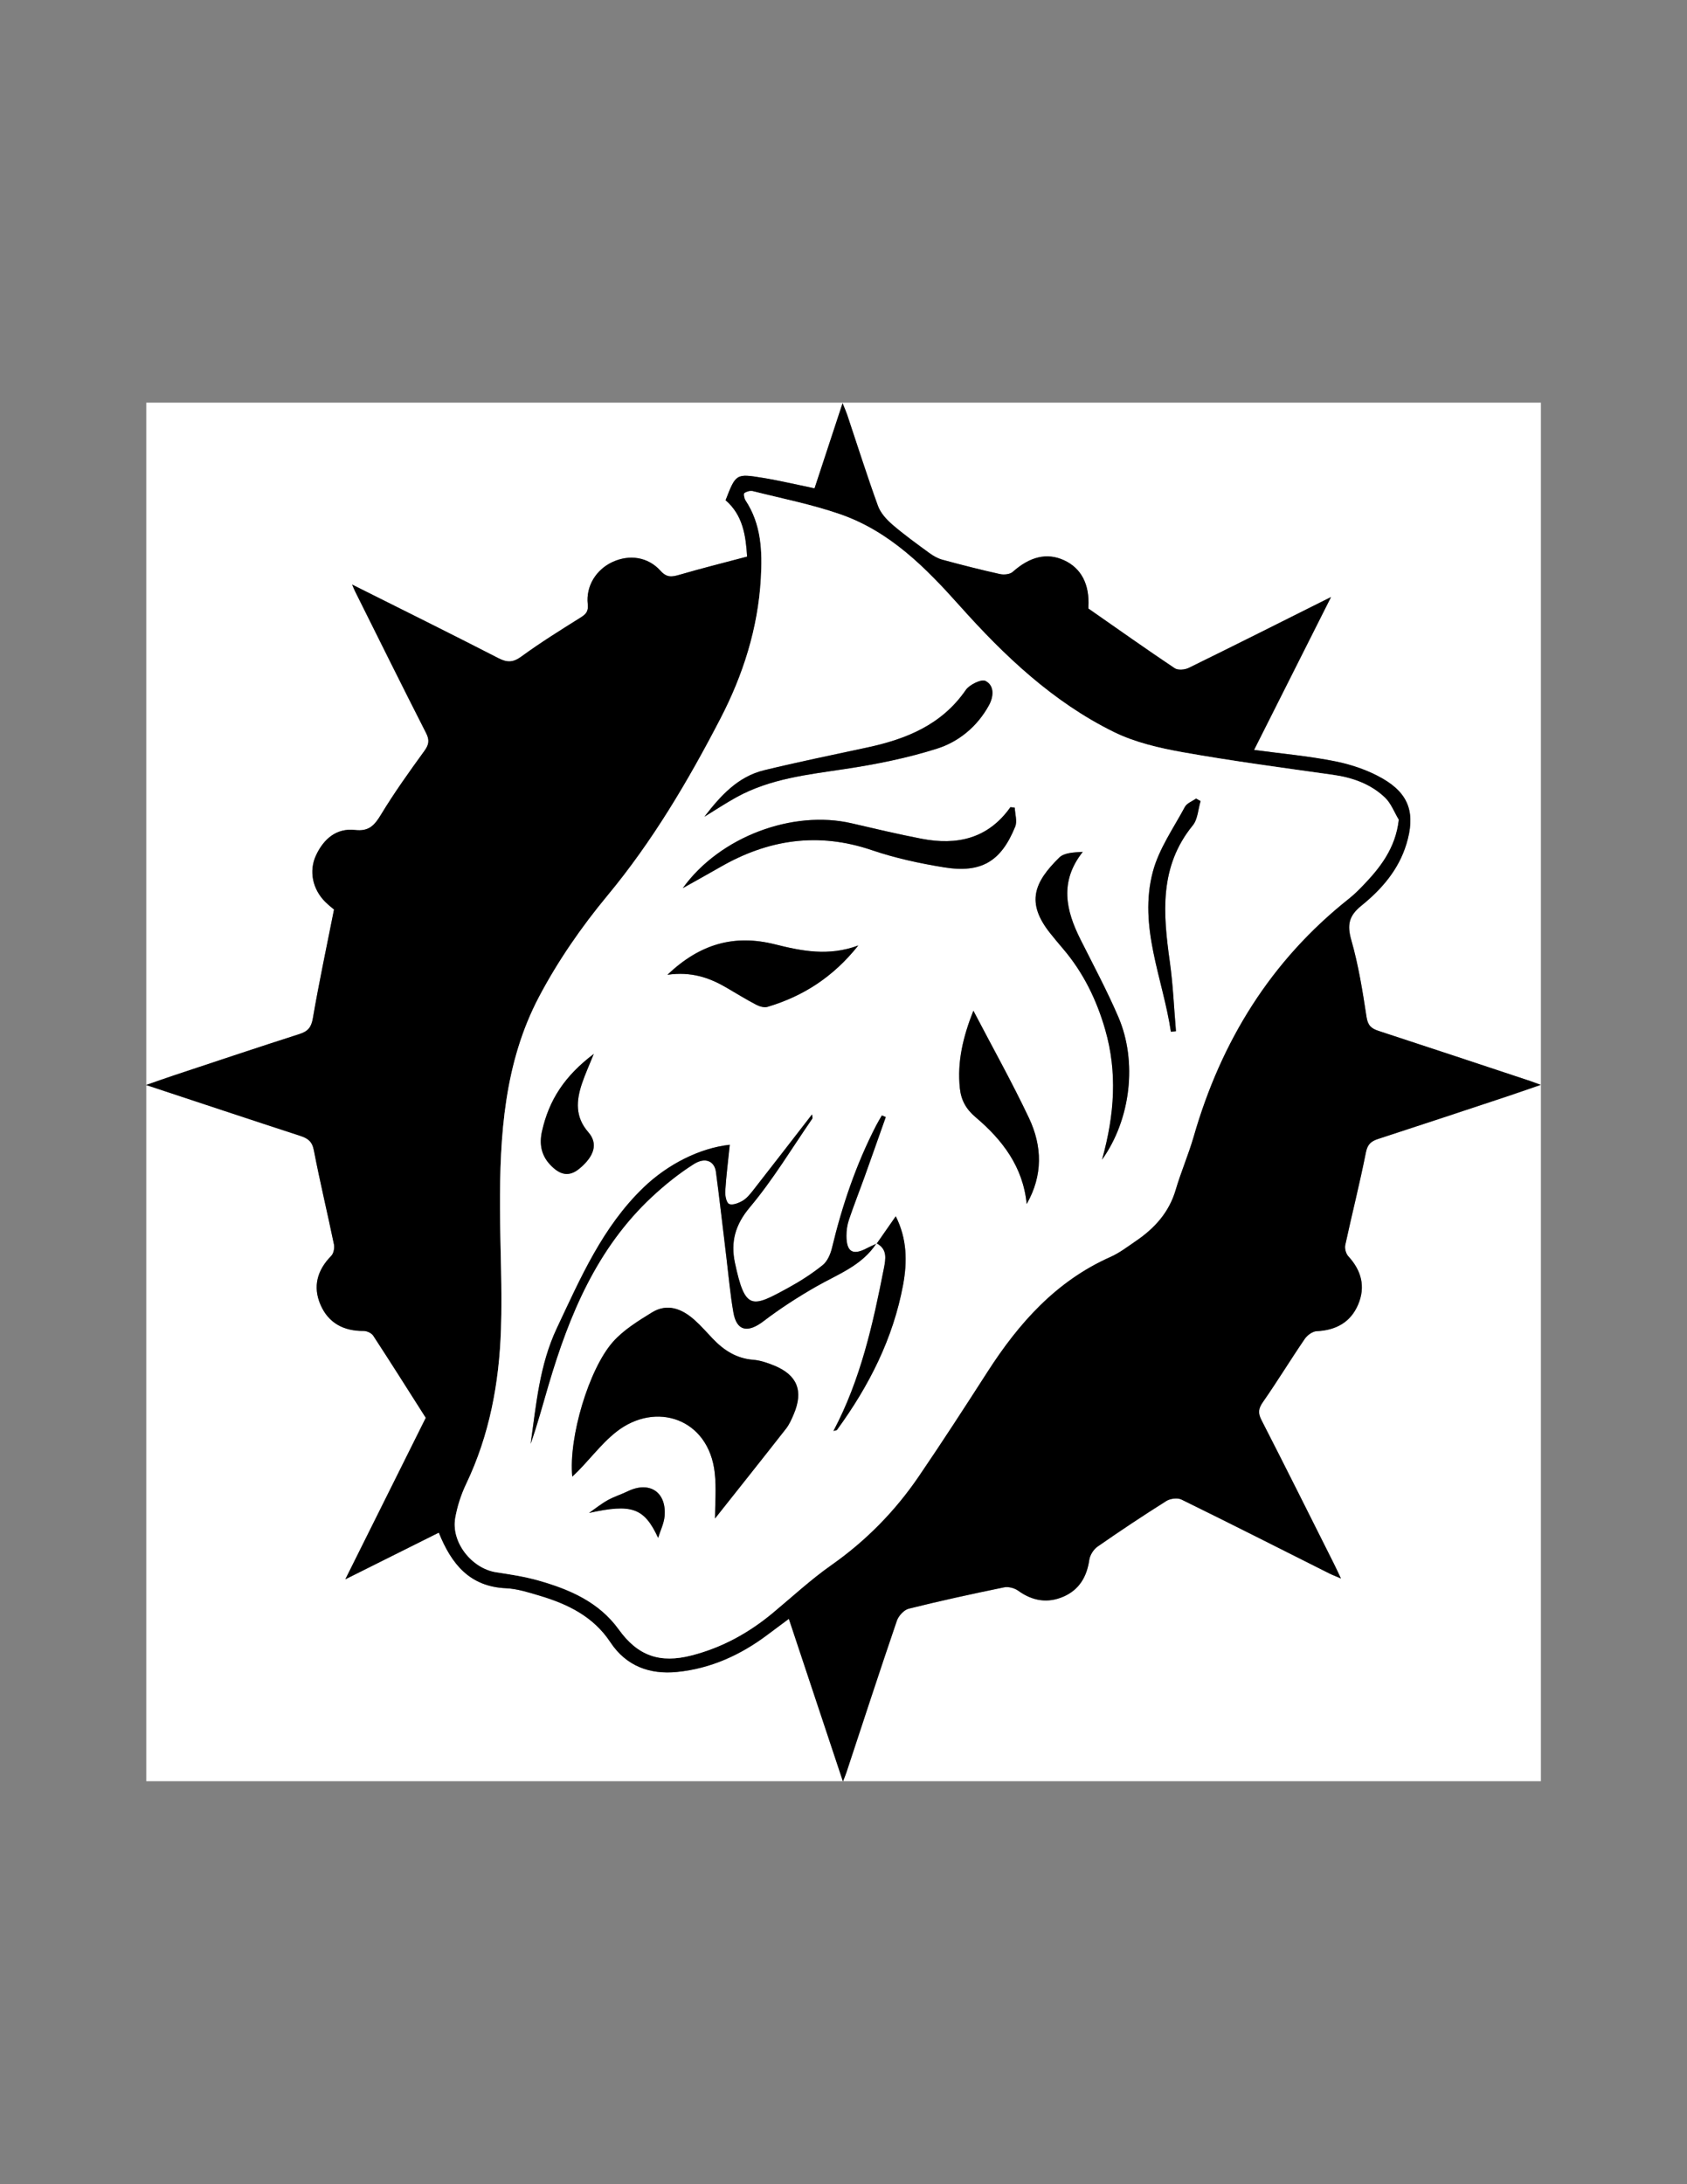 <?xml version="1.0" encoding="utf-8"?>
<!-- Generator: Adobe Illustrator 24.3.0, SVG Export Plug-In . SVG Version: 6.00 Build 0)  -->
<svg version="1.1" id="Layer_1" xmlns="http://www.w3.org/2000/svg" xmlns:xlink="http://www.w3.org/1999/xlink" x="0px" y="0px"
	 viewBox="0 0 612 792" style="enable-background:new 0 0 612 792;" xml:space="preserve">
<rect x="0" y="0" width="612" height="792" fill="#808080" stroke="none"/>
<style type="text/css">
	.st0{fill:#FFFFFF;}
</style>
<g>
	<path class="st0" d="M559,645.88c-168.65,0-337.3,0-505.94,0c0-166.63,0-333.26,0-499.88c168.65,0,337.3,0,505.94,0
		C559,312.63,559,479.26,559,645.88z M159.19,555.74c4.61,11.47,11.26,19.57,24.37,20.18c4.09,0.19,8.18,1.5,12.15,2.68
		c10.23,3.04,19.55,7.54,25.72,16.89c5.73,8.67,14.28,11.77,24.17,10.79c12.2-1.21,23.07-6.15,32.85-13.5
		c2.46-1.85,4.93-3.68,7.73-5.76c6.55,19.68,12.9,38.76,19.63,58.99c0.74-1.94,1.04-2.65,1.28-3.38
		c6.06-18.32,12.03-36.66,18.27-54.91c0.61-1.79,2.6-3.96,4.34-4.39c11.45-2.85,22.98-5.36,34.54-7.73c1.6-0.33,3.82,0.26,5.16,1.23
		c5.2,3.75,10.72,4.64,16.5,2.09c5.64-2.48,8.4-7.18,9.27-13.28c0.25-1.74,1.55-3.8,3-4.81c8.19-5.7,16.51-11.23,24.95-16.54
		c1.43-0.9,4.07-1.23,5.51-0.52c17.94,8.79,35.76,17.83,53.62,26.79c1.09,0.55,2.24,0.97,4.22,1.82c-1.14-2.39-1.81-3.86-2.54-5.31
		c-8.73-17.39-17.41-34.8-26.29-52.11c-1.33-2.59-1.13-4.19,0.53-6.56c5.23-7.5,9.99-15.32,15.15-22.87
		c0.91-1.34,2.81-2.74,4.31-2.81c7-0.33,12.33-3.22,15.07-9.65c2.74-6.43,1.24-12.32-3.55-17.5c-0.87-0.94-1.39-2.83-1.12-4.08
		c2.42-11.2,5.26-22.32,7.48-33.56c0.6-3.04,1.93-4.11,4.5-4.94c15.51-5.04,30.99-10.19,46.48-15.32c3.82-1.26,7.61-2.6,12.45-4.27
		c-2.03-0.74-2.94-1.1-3.86-1.41c-18.33-6.07-36.65-12.17-55-18.17c-2.6-0.85-3.86-1.95-4.33-5.02c-1.43-9.36-2.93-18.78-5.52-27.86
		c-1.6-5.59-0.88-8.86,3.7-12.56c7.28-5.88,13.43-12.94,16.27-22.25c3.33-10.93,1.16-18.16-8.57-23.77c-5.2-3-11.22-5.07-17.13-6.25
		c-9.57-1.92-19.35-2.78-29.55-4.16c9.32-18.51,18.38-36.5,27.92-55.44c-17.97,8.98-34.76,17.43-51.63,25.7
		c-1.42,0.7-3.92,0.9-5.1,0.11c-10.35-6.93-20.52-14.13-31.25-21.61c0.03,0.38-0.07-0.11-0.04-0.59c0.47-8.2-2.58-14.07-8.82-16.94
		c-6.24-2.87-12.44-1.32-18.66,4.23c-1.01,0.9-3.21,1.09-4.67,0.76c-6.98-1.55-13.92-3.32-20.82-5.19c-1.69-0.46-3.33-1.4-4.75-2.44
		c-4.56-3.34-9.16-6.65-13.44-10.33c-2.12-1.83-4.26-4.2-5.19-6.77c-3.97-10.94-7.48-22.05-11.18-33.09
		c-0.38-1.13-0.88-2.23-1.65-4.14c-3.59,10.89-6.85,20.81-10.17,30.89c-6.48-1.33-12.6-2.8-18.8-3.81
		c-9.72-1.59-9.74-1.46-13.47,8.12c6.32,5.45,7.32,12.85,7.81,20.44c-8.51,2.26-16.57,4.26-24.54,6.59
		c-2.75,0.8-4.57,1.11-6.88-1.45c-4.58-5.08-11.31-5.99-17.38-3.2c-5.92,2.72-9.73,8.7-9.01,15.3c0.3,2.78-0.76,3.7-2.78,4.97
		c-7.19,4.5-14.41,8.99-21.25,13.99c-3.01,2.2-5.12,2.3-8.36,0.64c-17.37-8.92-34.87-17.57-53.09-26.7c0.6,1.37,0.81,1.94,1.08,2.48
		c8.54,17.11,17.02,34.25,25.71,51.28c1.33,2.61,1.11,4.23-0.58,6.56c-5.47,7.53-10.9,15.13-15.73,23.08
		c-2.36,3.89-4.35,6.18-9.44,5.59c-6.76-0.77-11.35,3.27-14.11,9.12c-2.73,5.78-1.25,12.44,3.37,17c1.27,1.26,2.71,2.35,3.13,2.72
		c-2.71,13.67-5.45,26.5-7.67,39.41c-0.57,3.34-1.81,4.77-4.88,5.75c-15.22,4.87-30.37,9.96-45.53,14.98
		c-2.98,0.99-5.93,2.05-10.09,3.49c19.54,6.46,37.69,12.51,55.88,18.43c2.75,0.89,4.35,1.98,4.97,5.21
		c2.2,11.42,4.93,22.73,7.29,34.12c0.27,1.3-0.09,3.29-0.96,4.17c-5.09,5.19-6.79,11.14-3.89,17.8c2.89,6.64,8.43,9.51,15.65,9.46
		c1.17-0.01,2.83,0.76,3.45,1.7c6.36,9.73,12.56,19.57,19.07,29.79c-9.32,18.69-18.95,38.02-29.19,58.56
		C137.39,566.62,148.1,561.28,159.19,555.74z"/>
	<path d="M159.19,555.74c-11.09,5.53-21.8,10.88-33.92,16.92c10.24-20.54,19.88-39.87,29.19-58.56
		c-6.51-10.23-12.71-20.07-19.07-29.79c-0.62-0.94-2.28-1.71-3.45-1.7c-7.22,0.05-12.75-2.81-15.65-9.46
		c-2.9-6.66-1.2-12.62,3.89-17.8c0.87-0.88,1.22-2.87,0.96-4.17c-2.36-11.39-5.09-22.7-7.29-34.12c-0.62-3.23-2.22-4.31-4.97-5.21
		c-18.19-5.92-36.34-11.97-55.88-18.43c4.16-1.44,7.11-2.5,10.09-3.49c15.17-5.03,30.32-10.11,45.53-14.98
		c3.08-0.99,4.31-2.41,4.88-5.75c2.22-12.92,4.96-25.74,7.67-39.41c-0.42-0.36-1.85-1.46-3.13-2.72c-4.62-4.56-6.1-11.22-3.37-17
		c2.76-5.85,7.35-9.89,14.11-9.12c5.09,0.58,7.08-1.7,9.44-5.59c4.82-7.95,10.26-15.54,15.73-23.08c1.7-2.34,1.92-3.95,0.58-6.56
		c-8.69-17.03-17.17-34.17-25.71-51.28c-0.27-0.54-0.49-1.11-1.08-2.48c18.22,9.13,35.73,17.78,53.09,26.7
		c3.24,1.66,5.35,1.56,8.36-0.64c6.84-4.99,14.06-9.49,21.25-13.99c2.02-1.26,3.08-2.19,2.78-4.97c-0.72-6.6,3.09-12.58,9.01-15.3
		c6.07-2.79,12.8-1.89,17.38,3.2c2.31,2.56,4.12,2.25,6.88,1.45c7.97-2.32,16.03-4.33,24.54-6.59c-0.49-7.59-1.5-15-7.81-20.44
		c3.72-9.58,3.75-9.71,13.47-8.12c6.2,1.01,12.32,2.48,18.8,3.81c3.32-10.08,6.59-20,10.17-30.89c0.77,1.92,1.27,3.01,1.65,4.14
		c3.7,11.04,7.21,22.15,11.18,33.09c0.93,2.56,3.07,4.94,5.19,6.77c4.27,3.68,8.88,6.99,13.44,10.33c1.42,1.04,3.07,1.98,4.75,2.44
		c6.9,1.87,13.84,3.64,20.82,5.19c1.46,0.33,3.66,0.14,4.67-0.76c6.23-5.55,12.42-7.1,18.66-4.23c6.24,2.87,9.29,8.75,8.82,16.94
		c-0.03,0.48,0.07,0.97,0.04,0.59c10.72,7.47,20.89,14.68,31.25,21.61c1.18,0.79,3.68,0.58,5.1-0.11
		c16.88-8.27,33.67-16.72,51.63-25.7c-9.54,18.95-18.6,36.93-27.92,55.44c10.21,1.38,19.99,2.23,29.55,4.16
		c5.91,1.19,11.93,3.25,17.13,6.25c9.73,5.61,11.9,12.85,8.57,23.77c-2.84,9.31-8.99,16.37-16.27,22.25
		c-4.59,3.7-5.3,6.97-3.7,12.56c2.6,9.08,4.1,18.5,5.52,27.86c0.47,3.07,1.73,4.16,4.33,5.02c18.35,6,36.67,12.1,55,18.17
		c0.92,0.31,1.83,0.67,3.86,1.41c-4.85,1.66-8.64,3-12.45,4.27c-15.48,5.13-30.96,10.27-46.48,15.32c-2.58,0.84-3.9,1.9-4.5,4.94
		c-2.22,11.24-5.06,22.36-7.48,33.56c-0.27,1.25,0.25,3.14,1.12,4.08c4.78,5.18,6.28,11.07,3.55,17.5
		c-2.74,6.43-8.07,9.33-15.07,9.65c-1.5,0.07-3.4,1.47-4.31,2.81c-5.16,7.55-9.92,15.38-15.15,22.87c-1.66,2.37-1.86,3.97-0.53,6.56
		c8.88,17.31,17.56,34.73,26.29,52.11c0.73,1.44,1.4,2.92,2.54,5.31c-1.98-0.85-3.13-1.27-4.22-1.82
		c-17.86-8.96-35.68-18-53.62-26.79c-1.44-0.71-4.08-0.38-5.51,0.52c-8.45,5.31-16.76,10.84-24.95,16.54
		c-1.45,1.01-2.75,3.07-3,4.81c-0.88,6.09-3.64,10.79-9.27,13.28c-5.78,2.54-11.3,1.66-16.5-2.09c-1.35-0.97-3.57-1.56-5.16-1.23
		c-11.56,2.37-23.09,4.88-34.54,7.73c-1.74,0.43-3.73,2.6-4.34,4.39c-6.24,18.25-12.21,36.6-18.27,54.91
		c-0.24,0.73-0.54,1.44-1.28,3.38c-6.73-20.23-13.08-39.31-19.63-58.99c-2.8,2.09-5.27,3.92-7.73,5.76
		c-9.78,7.35-20.65,12.29-32.85,13.5c-9.89,0.98-18.44-2.12-24.17-10.79c-6.18-9.35-15.49-13.84-25.72-16.89
		c-3.97-1.18-8.06-2.49-12.15-2.68C170.45,575.32,163.8,567.21,159.19,555.74z M507.41,297.23c-1.64-2.71-2.8-5.93-5.02-8.04
		c-5.21-4.94-11.76-7.24-18.89-8.24c-18.12-2.55-36.28-4.96-54.29-8.16c-8.6-1.53-17.47-3.57-25.22-7.39
		c-21.98-10.84-39.6-27.51-55.73-45.57c-12.46-13.94-25.4-27.07-43.41-33.34c-10.31-3.58-21.12-5.71-31.74-8.38
		c-0.94-0.24-2.24,0.14-3.06,0.7c-0.32,0.22-0.06,1.89,0.41,2.59c5.76,8.69,6.12,18.44,5.56,28.33
		c-1.02,18.08-6.43,35.01-14.69,50.91c-11.73,22.59-24.61,44.42-41,64.17c-9.39,11.31-17.94,23.66-24.78,36.64
		c-12.59,23.87-14.27,50.26-14.16,76.72c0.06,14.63,0.84,29.29,0.35,43.9c-0.65,19.4-4.14,38.3-12.63,56.04
		c-1.84,3.85-3.2,8.08-3.95,12.28c-1.57,8.83,5.97,18.37,14.89,19.73c5.09,0.78,10.23,1.55,15.17,2.95
		c11.36,3.22,22.05,7.77,29.28,17.8c6.92,9.61,14.95,12.34,26.41,9.39c11.05-2.84,20.68-8.15,29.38-15.37
		c7.04-5.85,13.79-12.12,21.26-17.37c12.58-8.84,23.12-19.56,31.72-32.17c8.53-12.51,16.75-25.22,24.95-37.95
		c11.36-17.65,24.88-32.89,44.57-41.64c3.31-1.47,6.27-3.76,9.3-5.82c6.77-4.61,11.99-10.37,14.38-18.5
		c1.92-6.53,4.66-12.83,6.55-19.37c9.94-34.53,27.95-63.74,56.31-86.22c1.69-1.34,3.26-2.85,4.76-4.41
		C500.55,314.77,506.23,307.66,507.41,297.23z"/>
	<path class="st0" d="M507.41,297.23c-1.18,10.43-6.86,17.54-13.32,24.21c-1.5,1.55-3.07,3.06-4.76,4.41
		c-28.36,22.49-46.37,51.69-56.31,86.22c-1.88,6.54-4.63,12.83-6.55,19.37c-2.39,8.14-7.61,13.89-14.38,18.5
		c-3.02,2.06-5.99,4.35-9.3,5.82c-19.7,8.75-33.21,23.99-44.57,41.64c-8.19,12.73-16.42,25.45-24.95,37.95
		c-8.6,12.61-19.14,23.33-31.72,32.17c-7.47,5.25-14.21,11.52-21.26,17.37c-8.7,7.22-18.34,12.53-29.38,15.37
		c-11.47,2.95-19.49,0.22-26.41-9.39c-7.23-10.03-17.92-14.59-29.28-17.8c-4.94-1.4-10.08-2.17-15.17-2.95
		c-8.92-1.36-16.46-10.9-14.89-19.73c0.75-4.2,2.11-8.43,3.95-12.28c8.49-17.75,11.98-36.65,12.63-56.04
		c0.49-14.61-0.29-29.26-0.35-43.9c-0.11-26.47,1.57-52.85,14.16-76.72c6.85-12.98,15.4-25.33,24.78-36.64
		c16.4-19.75,29.28-41.58,41-64.17c8.26-15.9,13.67-32.84,14.69-50.91c0.56-9.89,0.2-19.64-5.56-28.33
		c-0.46-0.7-0.73-2.37-0.41-2.59c0.82-0.56,2.12-0.93,3.06-0.7c10.62,2.67,21.43,4.8,31.74,8.38c18.02,6.27,30.96,19.4,43.41,33.34
		c16.13,18.06,33.75,34.74,55.73,45.57c7.75,3.82,16.62,5.86,25.22,7.39c18.01,3.2,36.17,5.61,54.29,8.16
		c7.13,1,13.68,3.3,18.89,8.24C504.61,291.3,505.77,294.52,507.41,297.23z M318.06,450.93c-1.18,0.55-2.39,1.04-3.54,1.65
		c-5.13,2.74-7.44,1.43-7.47-4.45c-0.01-1.96,0.29-4.02,0.92-5.87c1.75-5.19,3.78-10.29,5.63-15.45c2.6-7.24,5.15-14.5,7.72-21.75
		c-0.47-0.2-0.94-0.4-1.41-0.6c-0.69,1.2-1.42,2.38-2.06,3.61c-7.29,14.12-12.34,29.04-16.05,44.46c-0.54,2.24-1.66,4.83-3.37,6.21
		c-3.87,3.11-8.12,5.84-12.49,8.23c-13.15,7.19-15.64,8.45-19.35-9.12c-1.57-7.43,0.04-13.69,5.39-20.05
		c8.42-10.01,15.23-21.37,22.69-32.19c0.17-0.25-0.04-0.76-0.11-1.51c-7.28,9.39-14.29,18.48-21.37,27.52
		c-1.11,1.41-2.32,2.91-3.82,3.79c-1.45,0.85-3.7,1.72-4.91,1.14c-1.01-0.49-1.47-3.09-1.37-4.7c0.35-5.56,1.06-11.1,1.64-16.75
		c-11,1.2-22.58,7.14-31.24,15.45c-14.91,14.32-22.89,32.81-31.49,51.04c-6.31,13.37-7.49,27.69-9.51,41.95
		c2.48-7.03,4.4-14.21,6.5-21.34c7.51-25.45,17.55-49.58,37.47-68.17c4.71-4.4,9.82-8.52,15.26-11.94c4.14-2.61,7.47-1.04,7.99,2.86
		c1.38,10.4,2.55,20.83,3.82,31.25c0.8,6.58,1.37,13.21,2.52,19.74c1.19,6.76,5.22,7.49,10.91,3.14c6.02-4.6,12.45-8.74,19.03-12.51
		c7.88-4.52,16.71-7.6,21.97-15.75c4.04,2.14,3.34,5.68,2.66,9.17c-3.96,20.17-8.39,40.2-18.28,58.89c0.76-0.23,1.16-0.22,1.3-0.41
		c11.59-15.88,20.34-33.07,23.96-52.56c1.56-8.41,1.45-16.72-2.66-24.87C322.51,444.55,320.29,447.74,318.06,450.93z M259.39,550.61
		c8.14-10.26,17.01-21.39,25.78-32.6c1.21-1.55,2.02-3.45,2.8-5.28c3.55-8.38,1.27-14.14-7.08-17.56c-2.44-1-5.07-1.91-7.66-2.11
		c-6.07-0.47-10.64-3.45-14.67-7.66c-2.19-2.29-4.26-4.7-6.62-6.79c-4.56-4.04-9.84-6.17-15.48-2.69
		c-5.02,3.1-10.3,6.34-14.14,10.69c-8.7,9.86-16.11,34.61-14.71,48.83c5.59-5.15,10.07-11.61,15.97-16.25
		c14.25-11.22,33.54-4.9,35.71,14.88C259.91,539.74,259.39,545.52,259.39,550.61z M247.7,322.04c5.38-3.02,9.44-5.25,13.45-7.57
		c17.48-10.1,35.62-12.84,55.13-6.21c8.46,2.87,17.33,4.8,26.16,6.23c13.53,2.2,20.73-2.11,25.85-14.78
		c0.78-1.94-0.07-4.54-0.17-6.84c-0.52-0.07-1.05-0.13-1.57-0.2c-8.12,11.48-19.42,13.94-32.27,11.45
		c-8.48-1.64-16.9-3.63-25.32-5.59C287.65,293.59,261.17,303.33,247.7,322.04z M242.13,353.46c8.65-1.23,15.16,1.03,21.33,4.63
		c3.6,2.09,7.14,4.28,10.82,6.22c1.21,0.63,2.93,1.15,4.14,0.79c12.92-3.85,23.82-10.79,32.94-22.26c-10.78,4.01-20.58,2-30.22-0.41
		C266.5,338.75,254.01,342.14,242.13,353.46z M372.45,436.58c5.94-10.37,5.65-20.98,0.84-31.14c-6.15-13-13.19-25.57-20.18-38.95
		c-3.72,9.42-5.92,18.43-4.91,28.09c0.46,4.35,2.26,7.61,5.7,10.52C363.69,413.35,371.16,423.14,372.45,436.58z M255.54,296.15
		c3.9-2.38,7.72-4.93,11.72-7.12c12.24-6.71,25.8-8.15,39.32-10.19c11.27-1.7,22.58-3.95,33.41-7.4
		c7.92-2.52,14.57-8.05,18.76-15.67c1.71-3.11,2.1-7.13-1.23-8.85c-1.5-0.77-5.82,1.33-7.17,3.29
		c-8.71,12.6-21.51,17.77-35.68,20.82c-12.5,2.69-25.03,5.25-37.45,8.26C267.6,281.62,261.32,288.65,255.54,296.15z M399.79,420.5
		c10.46-14.63,12.84-35.59,5.95-51.66c-4.11-9.59-9.07-18.83-13.76-28.17c-5.3-10.55-7.73-20.96,0.82-31.78
		c-3.18,0.2-6.7,0.27-8.52,2.06c-9.11,8.93-12.15,16.28-3.38,27.35c1.55,1.95,3.15,3.86,4.77,5.76c7.36,8.62,12.2,18.6,15.29,29.38
		C405.33,388.68,404.41,403.96,399.79,420.5z M215.41,382.16c-10.55,7.95-16.25,16.69-18.79,28.05c-1.01,4.51-0.31,8.57,2.87,12.02
		c3.8,4.11,7.14,4.51,10.82,1.42c5.33-4.48,6.7-9.01,3.12-13.11c-4.87-5.57-4.38-11.48-2.29-17.7
		C212.27,389.47,213.77,386.21,215.41,382.16z M424.77,374.12c0.61-0.07,1.23-0.13,1.84-0.2c-0.72-8.4-1.06-16.85-2.23-25.18
		c-2.44-17.42-3.92-34.46,8.34-49.46c1.81-2.22,1.92-5.83,2.82-8.8c-0.55-0.3-1.1-0.61-1.64-0.91c-1.38,0.99-3.33,1.67-4.05,3.02
		c-4.13,7.7-9.4,15.18-11.61,23.44C412.89,336.03,421.88,354.81,424.77,374.12z M238.75,557.63c0.81-2.62,2.11-5.19,2.34-7.86
		c0.75-8.77-5.47-12.84-13.37-9.02c-2.38,1.16-4.96,1.94-7.27,3.23c-2.37,1.33-4.51,3.06-6.76,4.62
		C229.25,545.17,233.7,546.72,238.75,557.63z"/>
	<path d="M259.39,550.61c0-5.08,0.53-10.87-0.1-16.53c-2.17-19.78-21.46-26.1-35.71-14.88c-5.9,4.64-10.37,11.1-15.97,16.25
		c-1.39-14.22,6.01-38.97,14.71-48.83c3.84-4.35,9.12-7.59,14.14-10.69c5.64-3.49,10.92-1.36,15.48,2.69
		c2.36,2.09,4.43,4.51,6.62,6.79c4.03,4.21,8.6,7.19,14.67,7.66c2.6,0.2,5.22,1.11,7.66,2.11c8.35,3.43,10.63,9.18,7.08,17.56
		c-0.78,1.83-1.59,3.73-2.8,5.28C276.4,529.22,267.52,540.35,259.39,550.61z"/>
	<path d="M317.97,450.82c-5.26,8.15-14.08,11.23-21.96,15.75c-6.58,3.77-13.01,7.92-19.03,12.51c-5.69,4.34-9.72,3.62-10.91-3.14
		c-1.15-6.52-1.72-13.15-2.52-19.74c-1.27-10.42-2.44-20.84-3.82-31.25c-0.52-3.91-3.84-5.47-7.99-2.86
		c-5.44,3.43-10.54,7.55-15.26,11.94c-19.92,18.59-29.96,42.71-37.47,68.17c-2.1,7.13-4.02,14.31-6.5,21.34
		c2.02-14.25,3.2-28.58,9.51-41.95c8.6-18.23,16.58-36.72,31.49-51.04c8.65-8.31,20.23-14.25,31.24-15.45
		c-0.58,5.66-1.29,11.19-1.64,16.75c-0.1,1.61,0.37,4.21,1.37,4.7c1.21,0.58,3.46-0.29,4.91-1.14c1.5-0.88,2.72-2.38,3.82-3.79
		c7.08-9.04,14.09-18.13,21.37-27.52c0.07,0.75,0.28,1.27,0.11,1.51c-7.46,10.81-14.27,22.17-22.69,32.19
		c-5.35,6.36-6.96,12.62-5.39,20.05c3.71,17.57,6.2,16.31,19.35,9.12c4.37-2.39,8.62-5.12,12.49-8.23c1.71-1.37,2.83-3.96,3.37-6.21
		c3.7-15.43,8.76-30.34,16.05-44.46c0.63-1.23,1.37-2.41,2.06-3.61c0.47,0.2,0.94,0.4,1.41,0.6c-2.57,7.25-5.12,14.51-7.72,21.75
		c-1.86,5.16-3.88,10.26-5.63,15.45c-0.63,1.86-0.93,3.91-0.92,5.87c0.03,5.89,2.33,7.19,7.47,4.45c1.15-0.61,2.36-1.11,3.54-1.65
		L317.97,450.82z"/>
	<path d="M247.7,322.04c13.47-18.72,39.96-28.45,61.27-23.5c8.42,1.96,16.84,3.95,25.32,5.59c12.85,2.49,24.15,0.02,32.27-11.45
		c0.52,0.07,1.05,0.13,1.57,0.2c0.1,2.3,0.95,4.9,0.17,6.84c-5.12,12.67-12.32,16.97-25.85,14.78c-8.83-1.43-17.7-3.35-26.16-6.23
		c-19.51-6.63-37.65-3.89-55.13,6.21C257.14,316.79,253.07,319.02,247.7,322.04z"/>
	<path d="M242.13,353.46c11.87-11.32,24.36-14.71,39.02-11.04c9.63,2.41,19.44,4.42,30.22,0.41c-9.12,11.47-20.02,18.41-32.94,22.26
		c-1.21,0.36-2.93-0.15-4.14-0.79c-3.68-1.93-7.23-4.12-10.82-6.22C257.29,354.49,250.78,352.23,242.13,353.46z"/>
	<path d="M372.45,436.58c-1.3-13.44-8.77-23.23-18.54-31.49c-3.44-2.91-5.25-6.16-5.7-10.52c-1.01-9.65,1.18-18.67,4.91-28.09
		c6.98,13.38,14.03,25.95,20.18,38.95C378.1,415.6,378.39,426.21,372.45,436.58z"/>
	<path d="M255.54,296.15c5.78-7.5,12.06-14.53,21.68-16.86c12.42-3.01,24.95-5.57,37.45-8.26c14.17-3.05,26.97-8.21,35.68-20.82
		c1.36-1.96,5.68-4.07,7.17-3.29c3.33,1.72,2.94,5.74,1.23,8.85c-4.19,7.62-10.84,13.15-18.76,15.67
		c-10.83,3.44-22.14,5.7-33.41,7.4c-13.52,2.04-27.08,3.48-39.32,10.19C263.26,291.23,259.44,293.77,255.54,296.15z"/>
	<path d="M399.79,420.5c4.62-16.54,5.54-31.82,1.17-47.06c-3.09-10.78-7.93-20.76-15.29-29.38c-1.62-1.9-3.22-3.81-4.77-5.76
		c-8.77-11.07-5.72-18.41,3.38-27.35c1.83-1.79,5.34-1.86,8.52-2.06c-8.55,10.82-6.12,21.23-0.82,31.78
		c4.69,9.34,9.64,18.57,13.76,28.17C412.63,384.91,410.25,405.87,399.79,420.5z"/>
	<path d="M215.41,382.16c-1.63,4.05-3.13,7.31-4.27,10.69c-2.09,6.21-2.58,12.12,2.29,17.7c3.58,4.1,2.21,8.63-3.12,13.11
		c-3.68,3.09-7.02,2.69-10.82-1.42c-3.19-3.45-3.88-7.51-2.87-12.02C199.16,398.85,204.85,390.12,215.41,382.16z"/>
	<path d="M318.06,450.93c2.22-3.19,4.45-6.38,6.9-9.9c4.11,8.15,4.22,16.45,2.66,24.87c-3.62,19.49-12.38,36.68-23.96,52.56
		c-0.14,0.19-0.54,0.18-1.3,0.41c9.88-18.69,14.32-38.72,18.28-58.89c0.68-3.48,1.38-7.03-2.66-9.17
		C317.97,450.82,318.06,450.93,318.06,450.93z"/>
	<path d="M424.77,374.12c-2.89-19.31-11.88-38.09-6.53-58.1c2.21-8.27,7.48-15.74,11.61-23.44c0.72-1.34,2.67-2.03,4.05-3.02
		c0.55,0.3,1.1,0.61,1.64,0.91c-0.9,2.97-1.01,6.58-2.82,8.8c-12.26,15-10.78,32.04-8.34,49.46c1.17,8.33,1.51,16.78,2.23,25.18
		C426,373.99,425.38,374.05,424.77,374.12z"/>
	<path d="M238.75,557.63c-5.06-10.9-9.51-12.45-25.05-9.03c2.24-1.56,4.38-3.3,6.76-4.62c2.3-1.29,4.88-2.07,7.27-3.23
		c7.89-3.82,14.12,0.25,13.37,9.02C240.86,552.43,239.56,555.01,238.75,557.63z"/>
</g>
</svg>

